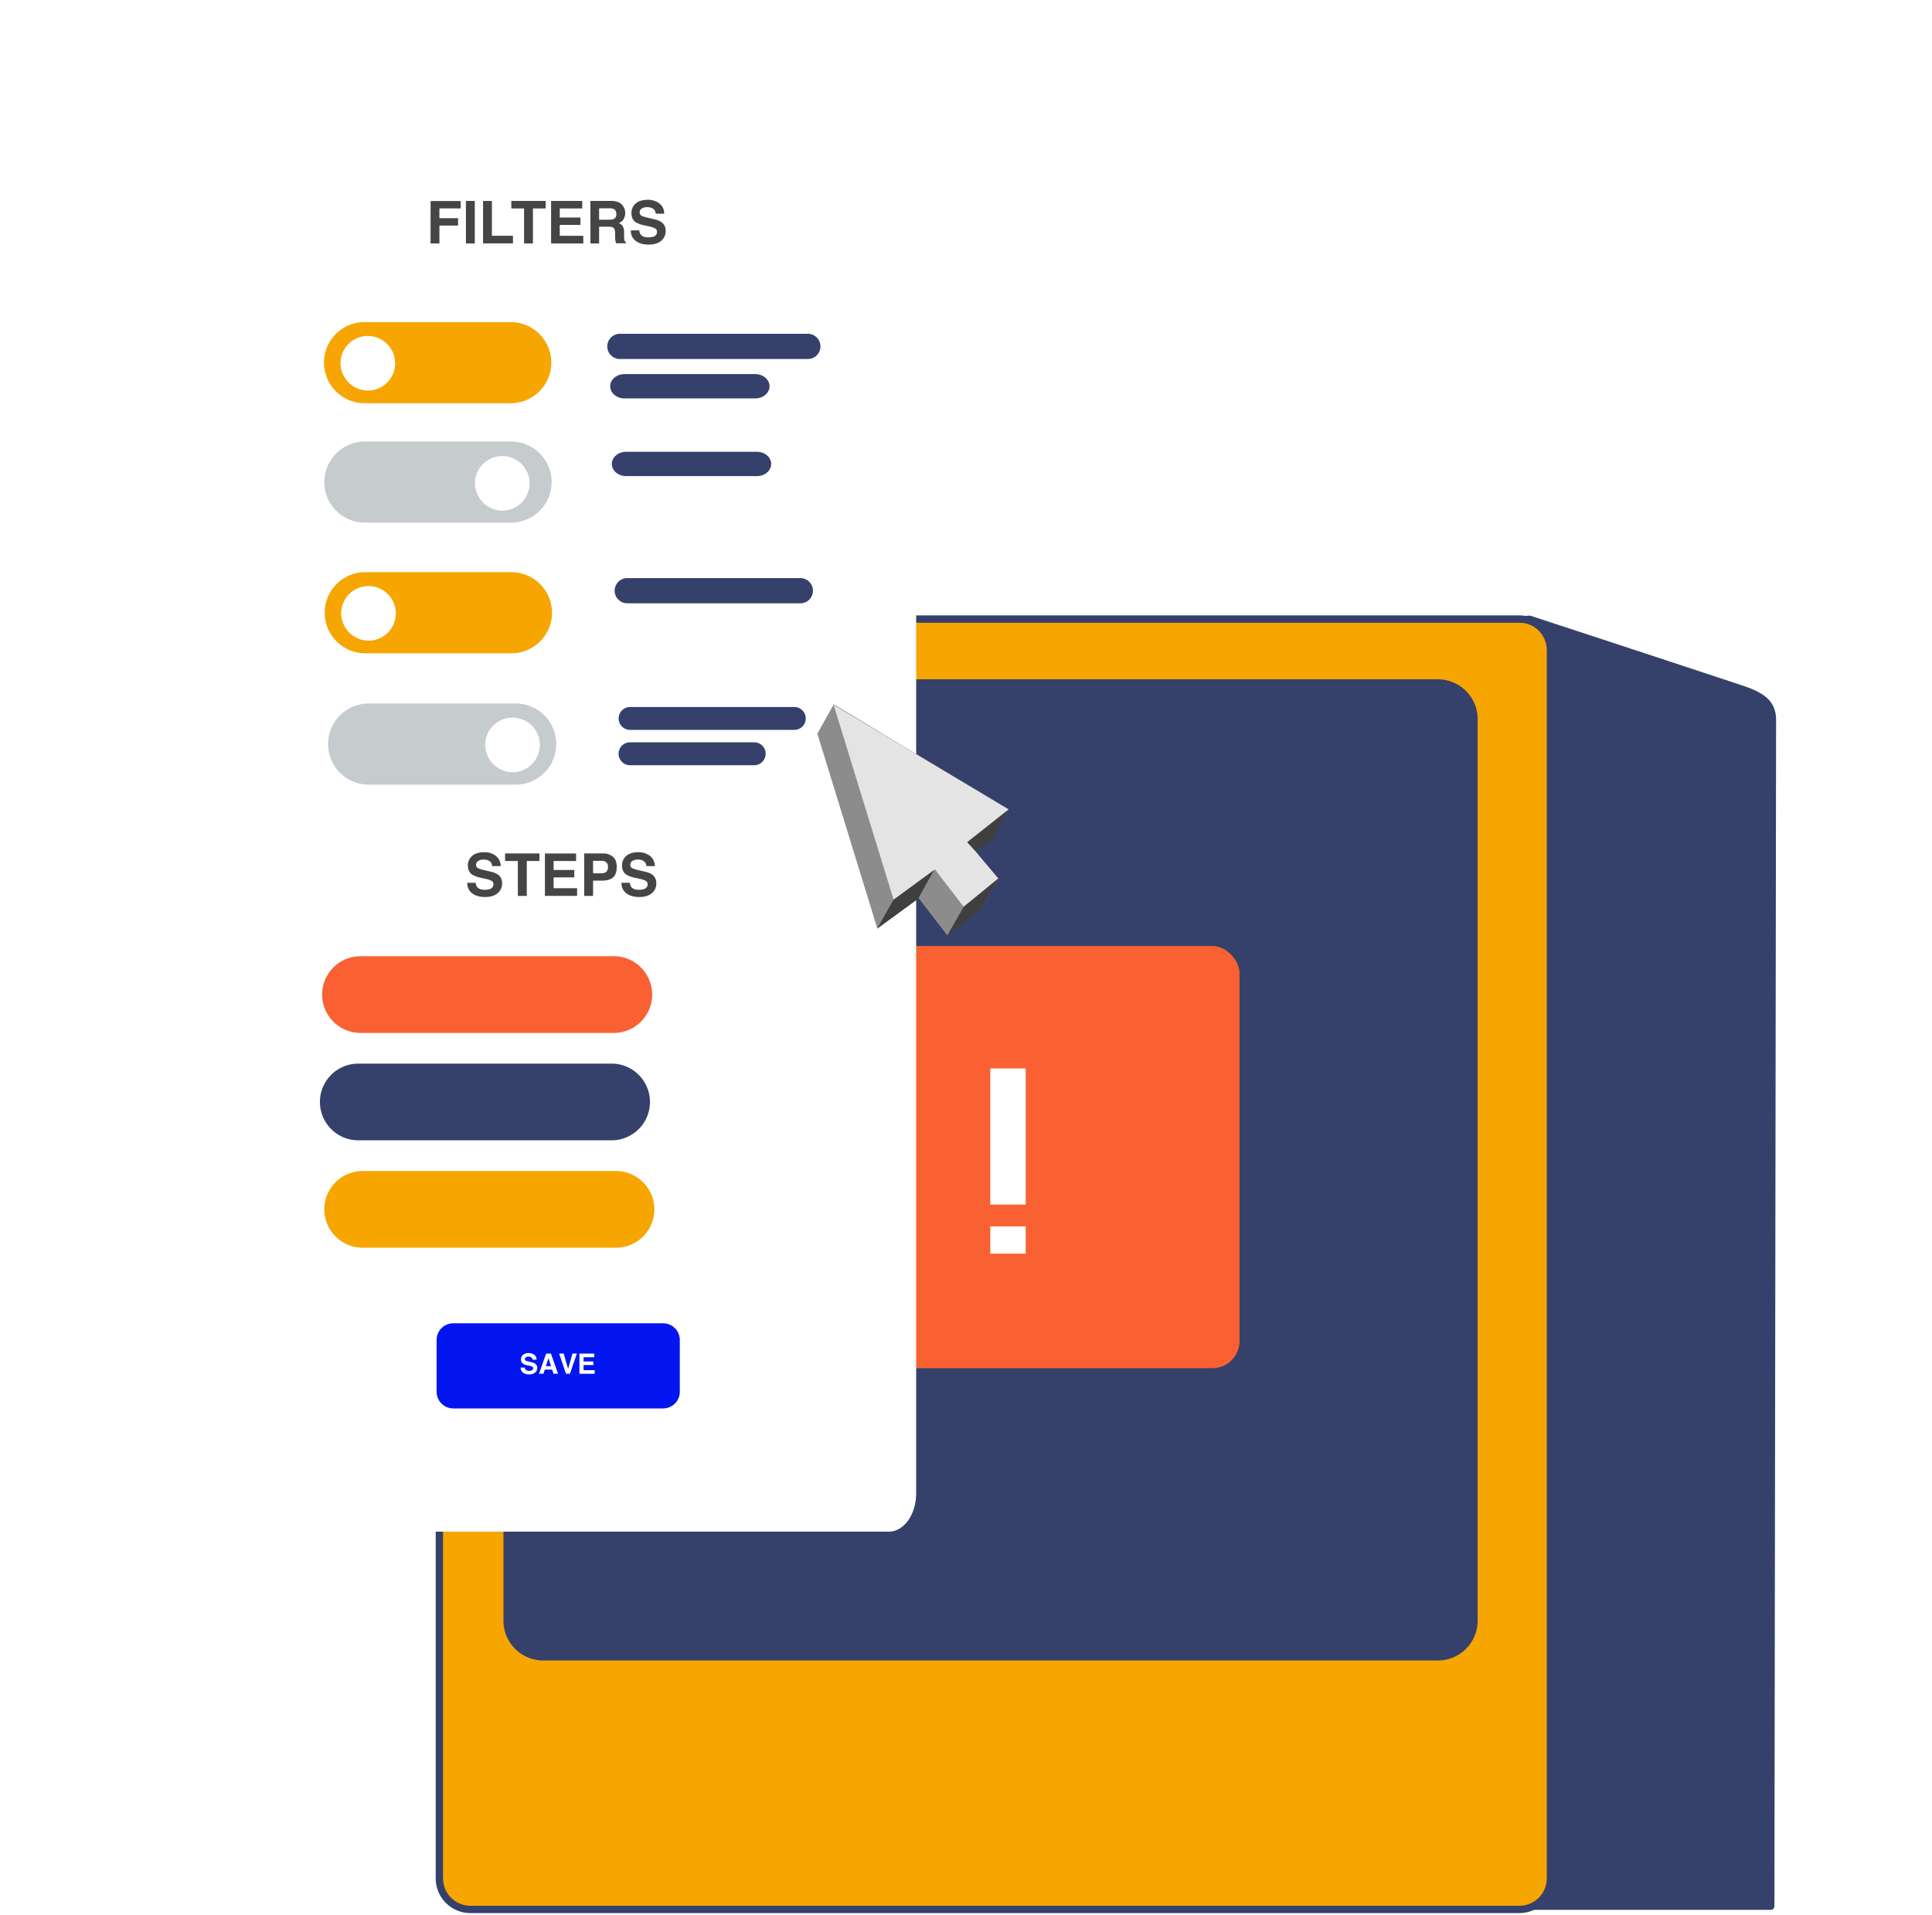 <svg xmlns:xlink="http://www.w3.org/1999/xlink" fill="none" viewBox="0 0 342 339"><rect width="341.805" height="338" fill="url(#pattern0)" rx="35.512"/><path fill="#35416B" fill-rule="evenodd" stroke="#35416B" stroke-linecap="round" stroke-linejoin="round" stroke-width="1.298" d="M308.23 121.964c-11.036-3.67-37.479-12.341-37.479-12.341l-148.159 12.341a5.484 5.484 0 00-5.083 3.359 5.488 5.488 0 00-.428 2.096l-.1 210.037 196.473-.03.298-210.007c-.019-3.014-1.949-4.266-5.522-5.455z" clip-rule="evenodd"/><path fill="#F7A501" fill-rule="evenodd" stroke="#35416B" stroke-linecap="round" stroke-linejoin="round" stroke-width="1.298" d="M268.94 109.59H83.29a5.48 5.48 0 00-5.51 5.455v217.504A5.487 5.487 0 0083.29 338h185.65a5.482 5.482 0 005.51-5.455V115.03a5.478 5.478 0 00-5.51-5.44z" clip-rule="evenodd"/><path fill="#35416B" fill-rule="evenodd" stroke="#35416B" stroke-linecap="round" stroke-linejoin="round" stroke-width="1.298" d="M254.517 120.898H96.164a6.395 6.395 0 00-6.394 6.394v159.601a6.393 6.393 0 006.405 6.394h158.353a6.394 6.394 0 006.394-6.394V127.292a6.393 6.393 0 00-6.405-6.394z" clip-rule="evenodd"/><rect width="74.738" height="74.738" x="144.683" y="167.463" fill="#F96132" rx="4.822"/><path fill="#fff" fill-rule="evenodd" d="M42.846 21h114.488c2.675 0 4.846 3.036 4.846 6.788v236.556c0 3.746-2.171 6.788-4.846 6.788H42.846c-2.678 0-4.846-3.037-4.846-6.788V27.783C38 24.036 40.168 21 42.846 21z" clip-rule="evenodd"/><path fill="#454545" fill-rule="evenodd" d="M76.225 35.586h5.332v1.305h-3.772v1.729h3.302v1.305h-3.302v3.164h-1.567l.007-7.503zm7.822 7.503h-1.568V35.57h1.568v7.52zm1.463-7.519h1.567v6.164h3.726v1.35H85.51V35.57zm11.08 0v1.33h-2.253v6.19H92.77v-6.186h-2.26V35.57h6.08zm6.478 1.334H99.09v1.598h3.657v1.306H99.09v1.932h4.164v1.35h-5.7v-7.52h5.514v1.334zm2.986-.028v2.018h1.779c.271.013.542-.028.797-.123a.837.837 0 00.47-.846c0-.457-.151-.762-.454-.919a1.718 1.718 0 00-.763-.13h-1.829zm4.091-.588c.163.189.294.402.389.632a2.237 2.237 0 01-.12 1.828 1.497 1.497 0 01-.893.731c.307.107.567.318.736.595.169.367.243.771.217 1.175v.506c-.008.233.006.467.042.697a.62.62 0 00.285.428v.188h-1.743a3.607 3.607 0 01-.167-1.05v-.696c0-.48-.094-.8-.261-.961-.167-.162-.483-.237-.946-.237h-1.63v2.965h-1.541V35.57h3.688a3.41 3.41 0 011.218.194c.28.115.527.297.721.53l.005-.006zm3.015 4.483c.021.282.118.553.282.783.261.308.692.465 1.306.465.306.009.611-.033.904-.123a.88.88 0 00.658-.872.648.648 0 00-.326-.577 3.534 3.534 0 00-1.027-.352l-.797-.178a5.102 5.102 0 01-1.622-.577c-.507-.347-.76-.887-.76-1.626a2.173 2.173 0 01.734-1.679c.491-.444 1.209-.665 2.16-.665a3.28 3.28 0 012.028.629 2.258 2.258 0 01.88 1.827h-1.51a1.084 1.084 0 00-.593-.963 1.996 1.996 0 00-.914-.188 1.728 1.728 0 00-.97.243.782.782 0 00-.36.684.646.646 0 00.355.603c.314.14.643.244.98.31l1.306.311c.462.09.9.276 1.285.546a1.824 1.824 0 01.674 1.535 2.15 2.15 0 01-.196.944 2.18 2.18 0 01-.587.766c-.523.454-1.27.681-2.229.681-.959 0-1.75-.224-2.312-.67a2.238 2.238 0 01-.841-1.844l1.492-.013zM84.2 156.272c.023.278.12.544.28.771.262.308.695.464 1.307.464.306.009.611-.032.904-.122a.873.873 0 00.658-.872.65.65 0 00-.327-.577 3.463 3.463 0 00-1.026-.353l-.784-.177a5.003 5.003 0 01-1.625-.577c-.507-.348-.76-.888-.76-1.627a2.169 2.169 0 01.734-1.676c.491-.445 1.21-.668 2.158-.668.727-.021 1.44.2 2.027.629a2.244 2.244 0 01.88 1.828h-1.512a1.079 1.079 0 00-.59-.964 2.003 2.003 0 00-.915-.188 1.695 1.695 0 00-.97.246.78.78 0 00-.362.681.652.652 0 00.358.603c.313.141.642.245.98.311l1.306.31c.462.089.9.275 1.285.546a1.831 1.831 0 01.674 1.535 2.158 2.158 0 01-.784 1.71c-.522.454-1.264.682-2.226.682-.961 0-1.732-.224-2.312-.671a2.225 2.225 0 01-.84-1.844H84.2zm11.297-5.195v1.332h-2.244v6.184H91.67v-6.184h-2.26v-1.332h6.087zm6.482 1.332h-3.982v1.595h3.658v1.305h-3.658v1.922h4.165v1.352h-5.7v-7.506h5.517v1.332zm4.47-.027h-1.466v2.212h1.466c.31.022.618-.071.865-.261a1.088 1.088 0 00.308-.857 1.028 1.028 0 00-.308-.835 1.342 1.342 0 00-.865-.259zm.133 3.507h-1.599v2.704h-1.567v-7.516h3.276a2.677 2.677 0 011.808.58c.449.39.674.99.674 1.801 0 .888-.225 1.515-.674 1.882-.45.368-1.091.55-1.923.549h.005zm4.911.384c.023.277.121.543.282.77.262.308.693.464 1.307.464.305.009.609-.032.901-.122a.874.874 0 00.658-.872.63.63 0 00-.083-.334.63.63 0 00-.243-.243 3.514 3.514 0 00-1.024-.353l-.797-.177a5.034 5.034 0 01-1.622-.577c-.507-.347-.761-.888-.761-1.627a2.169 2.169 0 01.734-1.676c.492-.445 1.211-.668 2.158-.668.728-.021 1.442.2 2.03.629a2.256 2.256 0 01.881 1.828h-1.5a1.086 1.086 0 00-.593-.964 2.003 2.003 0 00-.914-.188 1.698 1.698 0 00-.97.246.789.789 0 00-.36.681.647.647 0 00.355.603c.314.141.642.245.98.311l1.306.31c.463.09.902.276 1.288.546a1.834 1.834 0 01.671 1.535 2.152 2.152 0 01-.783 1.71c-.523.455-1.266.682-2.229.682-.963 0-1.733-.224-2.312-.671a2.235 2.235 0 01-.841-1.843h1.481z" clip-rule="evenodd"/><path fill="#F7A501" fill-rule="evenodd" d="M64.54 57.015h25.863c1.905 0 3.733.756 5.08 2.103a7.177 7.177 0 01-5.08 12.256H64.54a7.187 7.187 0 01-5.08-2.103 7.177 7.177 0 015.08-12.256z" clip-rule="evenodd"/><path fill="#fff" fill-rule="evenodd" d="M60.274 64.179a4.83 4.83 0 013.072-4.373 4.839 4.839 0 016.514 3.606 4.83 4.83 0 01-4.753 5.727 4.902 4.902 0 01-4.833-4.96z" clip-rule="evenodd"/><path fill="#C6CBCD" fill-rule="evenodd" d="M64.6 78.16h25.863a7.177 7.177 0 110 14.359H64.6a7.187 7.187 0 01-5.08-2.103 7.177 7.177 0 015.08-12.257z" clip-rule="evenodd"/><path fill="#fff" fill-rule="evenodd" d="M84.076 85.435a4.83 4.83 0 013.072-4.372 4.839 4.839 0 016.514 3.605 4.83 4.83 0 01-2.08 4.923 4.838 4.838 0 01-2.673.805 4.903 4.903 0 01-4.833-4.96z" clip-rule="evenodd"/><path fill="#F7A501" fill-rule="evenodd" d="M64.662 101.285h25.864a7.19 7.19 0 015.08 2.103 7.177 7.177 0 01-5.08 12.256H64.662a7.184 7.184 0 01-7.184-7.179 7.18 7.18 0 012.105-5.076 7.192 7.192 0 015.08-2.104z" clip-rule="evenodd"/><path fill="#fff" fill-rule="evenodd" d="M60.396 108.452a4.834 4.834 0 018.299-3.244 4.833 4.833 0 01-3.466 8.204 4.898 4.898 0 01-4.833-4.96z" clip-rule="evenodd"/><path fill="#C6CBCD" fill-rule="evenodd" d="M65.345 124.536h25.863a7.18 7.18 0 110 14.359H65.345a7.18 7.18 0 110-14.359z" clip-rule="evenodd"/><path fill="#fff" fill-rule="evenodd" d="M85.891 131.739a4.83 4.83 0 013.073-4.372 4.839 4.839 0 016.513 3.605 4.831 4.831 0 01-4.753 5.728 4.904 4.904 0 01-4.833-4.961z" clip-rule="evenodd"/><path fill="#35416B" fill-rule="evenodd" d="M109.73 59.09h33.277a2.233 2.233 0 012.231 2.23 2.233 2.233 0 01-2.231 2.232H109.73a2.233 2.233 0 01-1.579-3.809 2.236 2.236 0 011.579-.653zm1.115 20.886h23.131c1.4 0 2.537.964 2.537 2.152 0 1.19-1.137 2.153-2.537 2.153h-23.131c-1.403 0-2.536-.963-2.536-2.153 0-1.188 1.141-2.152 2.536-2.152zm-.292-13.753h23.13c1.401 0 2.537.963 2.537 2.151 0 1.19-1.136 2.154-2.537 2.154h-23.13c-1.403 0-2.537-.963-2.537-2.154 0-1.188 1.134-2.151 2.537-2.151zm.483 36.112h30.639a2.236 2.236 0 012.234 2.232 2.218 2.218 0 01-.655 1.577 2.22 2.22 0 01-1.579.652h-30.639a2.226 2.226 0 01-1.577-.653 2.226 2.226 0 01-.001-3.154 2.217 2.217 0 011.578-.654zm.504 22.818h28.998a2.028 2.028 0 110 4.054H111.54a2.033 2.033 0 01-2.03-2.029 2.028 2.028 0 012.03-2.025zm.053 6.25h21.915a2.008 2.008 0 011.435.592 2.03 2.03 0 01-1.435 3.462h-21.915a2.028 2.028 0 110-4.054z" clip-rule="evenodd"/><path fill="#F96132" fill-rule="evenodd" d="M63.814 169.271h44.837a6.785 6.785 0 014.803 11.588 6.796 6.796 0 01-4.803 1.988H63.814a6.794 6.794 0 01-6.793-6.788 6.787 6.787 0 016.793-6.788z" clip-rule="evenodd"/><path fill="#35416B" fill-rule="evenodd" d="M63.424 188.28h44.84a6.794 6.794 0 016.793 6.788 6.794 6.794 0 01-6.793 6.788h-44.84a6.794 6.794 0 01-6.792-6.788 6.787 6.787 0 016.792-6.788z" clip-rule="evenodd"/><path fill="#F7A501" fill-rule="evenodd" d="M64.2 207.291h44.84a6.795 6.795 0 016.793 6.788 6.794 6.794 0 01-6.793 6.788H64.2a6.794 6.794 0 01-4.803-1.988 6.785 6.785 0 010-9.599 6.795 6.795 0 014.803-1.989z" clip-rule="evenodd"/><path fill="#0316F0" fill-rule="evenodd" d="M80.264 234.247h37.097a2.967 2.967 0 012.095.849 2.943 2.943 0 01.88 2.081v9.21a2.942 2.942 0 01-1.843 2.715c-.359.146-.744.22-1.132.217H80.264a2.95 2.95 0 01-2.095-.85 2.95 2.95 0 01-.88-2.082v-9.203a2.947 2.947 0 011.841-2.72 2.96 2.96 0 011.134-.217z" clip-rule="evenodd"/><path fill="#fff" fill-rule="evenodd" d="M92.885 242.079a.745.745 0 00.133.366.772.772 0 00.622.222c.146.004.291-.016.43-.06a.413.413 0 00.312-.413.312.312 0 00-.154-.261 1.658 1.658 0 00-.489-.167l-.376-.086a2.418 2.418 0 01-.77-.261.874.874 0 01-.364-.783 1.043 1.043 0 01.35-.799c.29-.23.655-.343 1.024-.316.346-.01.684.095.964.297a1.082 1.082 0 01.418.87h-.716a.524.524 0 00-.282-.457.942.942 0 00-.433-.091.792.792 0 00-.46.117.366.366 0 00-.173.324.31.31 0 00.17.287c.149.067.305.116.465.146l.617.149c.219.044.426.133.608.261a.88.88 0 01.322.731 1.042 1.042 0 01-.374.812c-.303.232-.68.347-1.06.324a1.72 1.72 0 01-1.098-.319 1.057 1.057 0 01-.4-.877l.714-.016zm3.746-.248h.907l-.444-1.407-.463 1.407zm.047-2.221h.844l1.264 3.569h-.81l-.23-.734H96.44l-.245.734h-.784l1.267-3.569zm4.653 0h.783l-1.22 3.569h-.705l-1.207-3.569h.802l.784 2.71.763-2.71zm3.861.642h-1.891v.757h1.737v.621h-1.737v.919h1.969v.64h-2.698v-3.579h2.612l.008.642z" clip-rule="evenodd"/><path fill="#8C8C8C" fill-rule="evenodd" d="M144.683 129.866l10.618 34.487 7.306-5.373 5.073 6.59 6.153-4.984 2.932-5.096-8.391-1.404 7.285-5.742 2.861-5.011-30.923-18.664-2.914 5.197z" clip-rule="evenodd"/><path fill="#E4E4E4" fill-rule="evenodd" d="M147.57 124.787l10.619 34.487 7.309-5.37 5.07 6.591 6.153-4.985-5.463-6.505 7.283-5.739-30.971-18.479z" clip-rule="evenodd"/><path fill="#3F3F3F" fill-rule="evenodd" d="M155.266 164.4l2.881-5.108 7.212-5.285-2.861 5.114-7.232 5.279zm15.302-3.846l6.224-5.112-3.109 5.48-5.994 4.669 2.879-5.037zm.649-11.443l7.265-5.754-2.782 5.226-2.988 2.117-1.495-1.589z" clip-rule="evenodd"/><path fill="#fff" d="M175.301 213.235h6.269v-24.109h-6.269v24.109zm0 3.858v4.821h6.269v-4.821h-6.269z"/><defs><pattern id="pattern0" width="1" height="1" patternContentUnits="objectBoundingBox"><use transform="translate(-.102 -.098) scale(.002)" xlink:href="#image0"/></pattern></defs></svg>